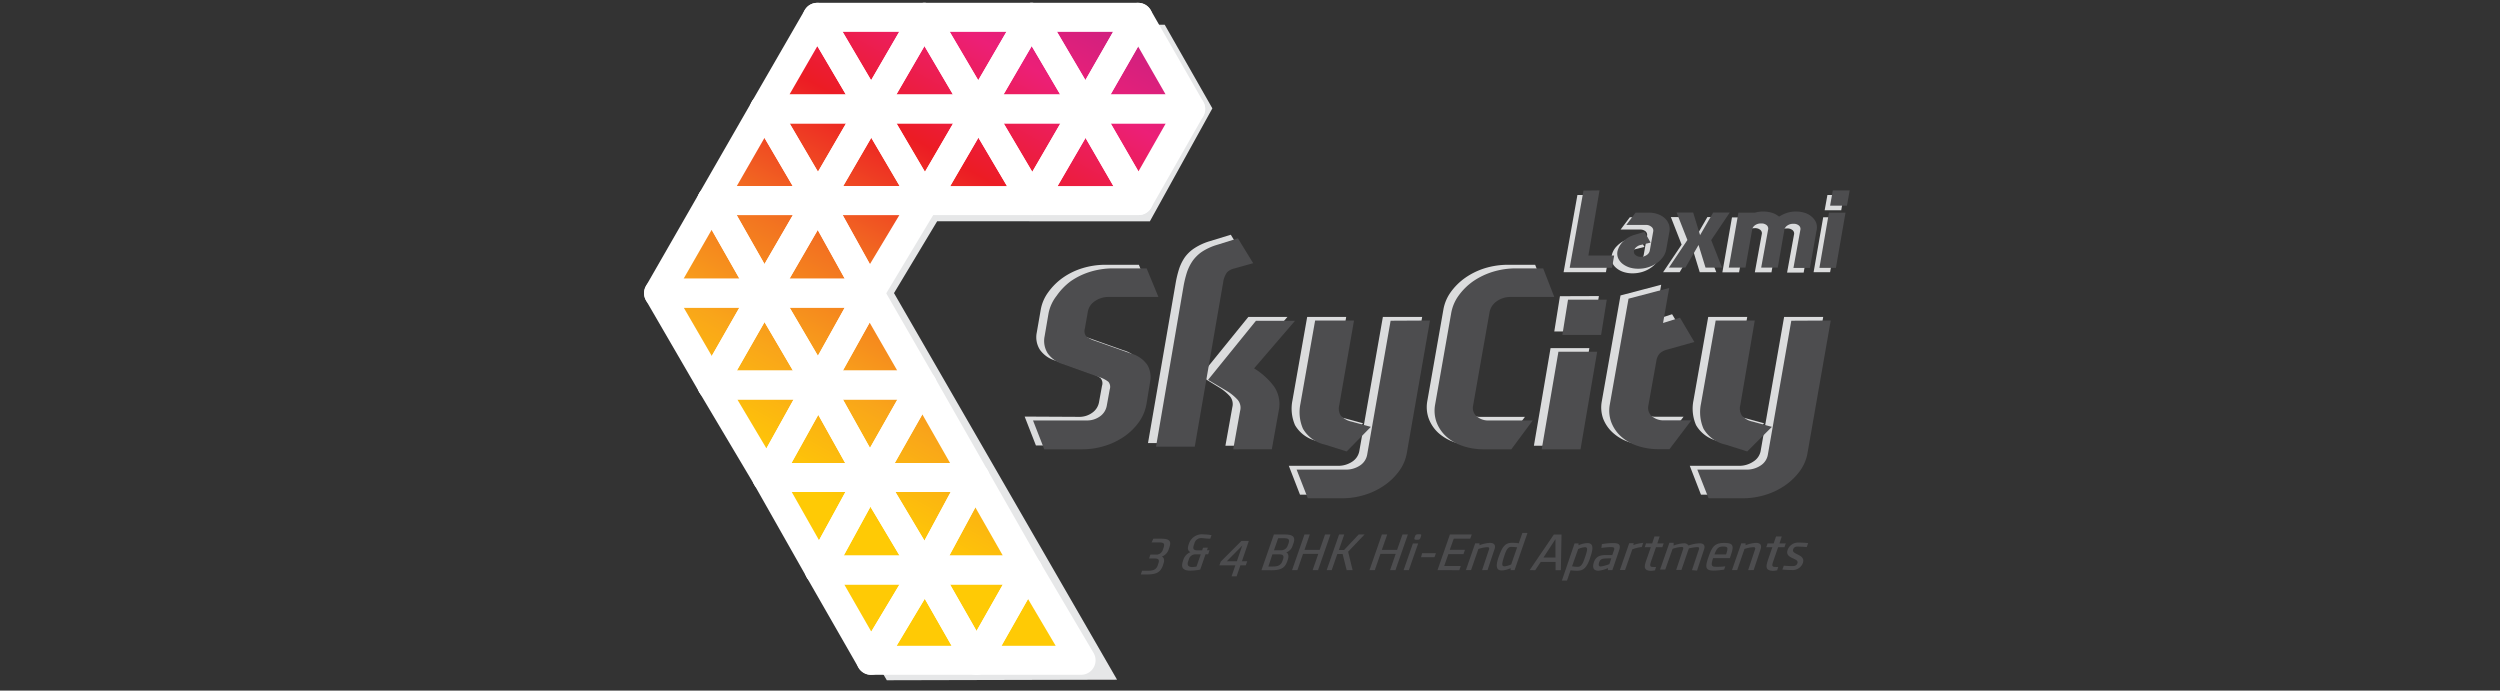 <svg xmlns="http://www.w3.org/2000/svg" xmlns:xlink="http://www.w3.org/1999/xlink" viewBox="0 0 362 100"><rect x="0" y="0" width="362" height="100" fill="#333333" stroke="none"/><defs><style>.cls-1{isolation:isolate;}.cls-2{fill:#e6e7e8;}.cls-3{fill:url(#linear-gradient);}.cls-4{mix-blend-mode:multiply;fill:url(#linear-gradient-2);}.cls-5{fill:none;stroke:#fff;stroke-linecap:round;stroke-linejoin:round;stroke-width:4.2px;}.cls-6{fill:#dbdcdd;}.cls-7{fill:#4d4d4f;}</style><linearGradient id="linear-gradient" x1="123.41" y1="74.6" x2="170.34" y2="-9.25" gradientUnits="userSpaceOnUse"><stop offset="0" stop-color="#ffca05"/><stop offset="0.16" stop-color="#f9a51a"/><stop offset="0.34" stop-color="#f26f21"/><stop offset="0.54" stop-color="#ec1c24"/><stop offset="0.72" stop-color="#ec1f77"/><stop offset="1" stop-color="#a4238d"/></linearGradient><linearGradient id="linear-gradient-2" x1="106.68" y1="76.15" x2="153.41" y2="-5.46" xlink:href="#linear-gradient"/></defs><g class="cls-1"><g id="Layer_1" data-name="Layer 1"><polygon class="cls-2" points="128.41 98.5 96.87 44.43 120.43 3.48 168.65 3.58 175.55 15.69 166.5 32.05 135.7 32.04 129.45 42.44 161.75 98.42 128.41 98.5"/><polygon class="cls-3" points="125.53 96.62 94.2 42.45 117.75 1.5 165.38 1.5 173.58 15.77 165.44 30.05 134.52 30.05 127.06 42.46 158.29 96.62 125.53 96.62"/><path class="cls-4" d="M126.25,95.45l-29.72-53,22.4-38.93h45.28l.59-1H118.34l-23,39.94,30.76,53.16Z"/><polygon class="cls-5" points="118.63 82.54 125.96 69.14 133.95 82.54 118.63 82.54"/><polygon class="cls-5" points="149.49 29.04 157.19 15.78 164.86 29.04 149.49 29.04"/><polygon class="cls-5" points="164.8 2.51 157.19 15.78 149.38 2.51 164.8 2.51"/><polygon class="cls-5" points="157.19 15.78 149.49 29.04 141.66 15.78 157.19 15.78"/><polygon class="cls-5" points="172.41 15.78 164.86 29.04 157.19 15.78 172.41 15.78"/><polygon class="cls-5" points="149.38 2.51 157.19 15.78 141.66 15.78 149.38 2.51"/><polygon class="cls-5" points="164.8 2.51 172.41 15.78 157.19 15.78 164.8 2.51"/><polygon class="cls-5" points="118.45 29.04 126.15 15.78 133.94 29.04 118.45 29.04"/><polygon class="cls-5" points="118.45 29.04 110.68 42.45 103.06 29.04 118.45 29.04"/><polygon class="cls-5" points="133.94 29.04 141.66 15.78 149.49 29.04 133.94 29.04"/><polygon class="cls-5" points="133.85 2.51 126.15 15.78 118.34 2.51 133.85 2.51"/><polygon class="cls-5" points="133.94 29.04 125.89 42.45 118.45 29.04 133.94 29.04"/><polygon class="cls-5" points="149.38 2.51 141.66 15.78 133.85 2.51 149.38 2.51"/><polygon class="cls-5" points="126.15 15.78 118.45 29.04 110.68 15.78 126.15 15.78"/><polygon class="cls-5" points="125.89 42.45 118.48 55.75 110.68 42.45 125.89 42.45"/><polygon class="cls-5" points="111.04 69.14 118.48 55.75 125.96 69.14 111.04 69.14"/><polygon class="cls-5" points="141.66 15.78 133.94 29.04 126.15 15.78 141.66 15.78"/><polygon class="cls-5" points="118.34 2.51 126.15 15.78 110.68 15.78 118.34 2.51"/><polygon class="cls-5" points="118.45 29.04 125.89 42.45 110.68 42.45 118.45 29.04"/><polygon class="cls-5" points="110.68 15.78 118.45 29.04 103.06 29.04 110.68 15.78"/><polygon class="cls-5" points="103.06 29.04 110.68 42.45 95.36 42.45 103.06 29.04"/><polygon class="cls-5" points="110.68 42.45 118.48 55.75 103.08 55.75 110.68 42.45"/><polygon class="cls-5" points="118.48 55.75 111.04 69.14 103.08 55.75 118.48 55.75"/><polygon class="cls-5" points="125.96 69.14 118.63 82.54 111.04 69.14 125.96 69.14"/><polygon class="cls-5" points="103.08 55.75 95.36 42.45 110.68 42.45 103.08 55.75"/><polygon class="cls-5" points="133.85 2.51 141.66 15.78 126.15 15.78 133.85 2.51"/><polygon class="cls-5" points="133.95 82.54 141.41 95.61 126.12 95.61 133.95 82.54"/><polygon class="cls-5" points="156.54 95.61 141.41 95.61 148.82 82.54 156.54 95.61"/><polygon class="cls-5" points="141.41 95.61 133.95 82.54 148.82 82.54 141.41 95.61"/><polygon class="cls-5" points="126.12 95.61 118.63 82.54 133.95 82.54 126.12 95.61"/><polygon class="cls-5" points="125.96 69.14 133.55 55.75 141.18 69.14 125.96 69.14"/><polygon class="cls-5" points="133.95 82.54 141.18 69.14 148.82 82.54 133.95 82.54"/><polygon class="cls-5" points="118.48 55.75 125.89 42.45 133.55 55.75 118.48 55.75"/><polygon class="cls-5" points="133.55 55.75 125.96 69.14 118.48 55.75 133.55 55.75"/><polygon class="cls-5" points="133.95 82.54 125.96 69.14 141.18 69.14 133.95 82.54"/><path class="cls-6" d="M156.19,60.36a3.15,3.15,0,0,0,2-.62,2.37,2.37,0,0,0,.95-1.51l.43-2.36a1.13,1.13,0,0,0-.2-1.1,4.13,4.13,0,0,0-1.31-.68l-5.19-1.86a4.14,4.14,0,0,1-2.3-1.6,3.38,3.38,0,0,1-.45-2.46l.58-3.33a6,6,0,0,1,1.09-2.53,9,9,0,0,1,2.09-2.08,10,10,0,0,1,2.84-1.39,11.32,11.32,0,0,1,3.35-.5h4.84l1.67,4.18h-7.13a3.43,3.43,0,0,0-2.09.62,2.34,2.34,0,0,0-1,1.51L156,47.09a1.16,1.16,0,0,0,.17,1.1,3.94,3.94,0,0,0,1.3.68l5.23,1.86A4.16,4.16,0,0,1,165,52.35a3.45,3.45,0,0,1,.4,2.44L164.82,58a6.16,6.16,0,0,1-1.06,2.54,8.93,8.93,0,0,1-2.09,2.07A10.2,10.2,0,0,1,158.8,64a10.94,10.94,0,0,1-3.34.5H150l-1.63-4.18Z"/><path class="cls-6" d="M177.44,64.54l1-5.57a1.77,1.77,0,0,0-.35-1.59,7.12,7.12,0,0,0-1.43-1.2l-2.83-1.74,6.93-8.55h5.66l-5.93,6.89a10.48,10.48,0,0,1,2.93,2.71A4.55,4.55,0,0,1,184,59l-1,5.57Z"/><path class="cls-6" d="M205.93,45.89l-3.37,19.23a5.94,5.94,0,0,1-1.08,2.54,8.84,8.84,0,0,1-2.11,2.07,9.94,9.94,0,0,1-2.85,1.39,10.89,10.89,0,0,1-3.36.51h-4.92l-1.62-4.18h7.08a3.64,3.64,0,0,0,2.13-.62,2.33,2.33,0,0,0,1-1.51l3.41-19.43Zm-11,0-2.13,12.23a1.91,1.91,0,0,0,.21,1.53,2.76,2.76,0,0,0,1.53.87l2.83.77-3.53,3.56-3.17-1a4.85,4.85,0,0,1-3.15-2.29,6,6,0,0,1-.37-3.6l2.13-12.07Z"/><path class="cls-6" d="M215.57,43.12a2.5,2.5,0,0,0-1,1.49l-2.4,13.62a1.6,1.6,0,0,0,.49,1.51,2.54,2.54,0,0,0,1.87.62h6.28l-3.1,4.18h-3.91a9.47,9.47,0,0,1-3.18-.5,6.71,6.71,0,0,1-2.38-1.39,5.32,5.32,0,0,1-1.37-2.07,4.91,4.91,0,0,1-.19-2.54L209,44.84a6.12,6.12,0,0,1,1.06-2.53,8.83,8.83,0,0,1,2.1-2.08A10.28,10.28,0,0,1,215,38.84a11.44,11.44,0,0,1,3.39-.5h3.9l1.63,4.18h-6.27A3.43,3.43,0,0,0,215.57,43.12Z"/><path class="cls-6" d="M224.52,50.41h5.62l-2.42,14.13h-5.61Zm7-7.54L230.67,48h-5.61l.82-5.11Z"/><path class="cls-6" d="M242.12,45.5,244.21,49l-4,1.12a2.46,2.46,0,0,0-1,.53,2,2,0,0,0-.5,1.1l-1.16,6.46a1.57,1.57,0,0,0,.48,1.51,2.57,2.57,0,0,0,1.88.62h3.87l-3.18,4.18H239.1a9.57,9.57,0,0,1-3.21-.5,6.62,6.62,0,0,1-2.38-1.39,5.33,5.33,0,0,1-1.37-2,4.83,4.83,0,0,1-.2-2.52l2.71-15.33,5.89-1.55-.89,5.07Z"/><path class="cls-6" d="M264,45.89l-3.37,19.23a6.08,6.08,0,0,1-1.09,2.54,8.66,8.66,0,0,1-2.11,2.07,9.88,9.88,0,0,1-2.84,1.39,11,11,0,0,1-3.37.51h-4.92l-1.62-4.18h7.08a3.64,3.64,0,0,0,2.13-.62,2.31,2.31,0,0,0,1.05-1.51l3.4-19.43Zm-11,0-2.13,12.23a1.87,1.87,0,0,0,.22,1.53,2.76,2.76,0,0,0,1.52.87l2.83.77-3.52,3.56-3.18-1a4.87,4.87,0,0,1-3.15-2.29,6,6,0,0,1-.37-3.6l2.13-12.07Z"/><path class="cls-6" d="M170.26,40.85a15.72,15.72,0,0,1,.48-1.94,6.69,6.69,0,0,1,.82-1.65A5.27,5.27,0,0,1,173,35.91a8.51,8.51,0,0,1,2.22-1l3-.92,2.2,3.6-2.74.77a2,2,0,0,0-1.07.6A3.28,3.28,0,0,0,176,40.3l-4.16,23.86h-5.61Z"/><path class="cls-7" d="M157.32,60.88a3.18,3.18,0,0,0,2-.62,2.39,2.39,0,0,0,.94-1.51l.43-2.36a1.16,1.16,0,0,0-.19-1.1,4.11,4.11,0,0,0-1.32-.68L154,52.75a4.14,4.14,0,0,1-2.3-1.6,3.37,3.37,0,0,1-.44-2.46l.57-3.33A6,6,0,0,1,153,42.83,9.17,9.17,0,0,1,155,40.75a10.15,10.15,0,0,1,2.84-1.39,11.32,11.32,0,0,1,3.35-.5h4.84L167.74,43h-7.13a3.43,3.43,0,0,0-2.09.62,2.29,2.29,0,0,0-1,1.51l-.43,2.44a1.22,1.22,0,0,0,.17,1.1,3.83,3.83,0,0,0,1.3.68l5.23,1.85a4.22,4.22,0,0,1,2.34,1.63,3.51,3.51,0,0,1,.41,2.44L166,58.56a6.37,6.37,0,0,1-1.07,2.54,8.75,8.75,0,0,1-2.09,2.07,10.14,10.14,0,0,1-2.86,1.39,11,11,0,0,1-3.35.5h-5.42l-1.63-4.18Z"/><path class="cls-7" d="M178.57,65.06l1-5.57a1.77,1.77,0,0,0-.35-1.59,7.12,7.12,0,0,0-1.43-1.2L174.93,55l6.93-8.55h5.66l-5.93,6.89A10.29,10.29,0,0,1,184.51,56a4.56,4.56,0,0,1,.65,3.48l-1,5.57Z"/><path class="cls-7" d="M207.06,46.41,203.7,65.64a6.08,6.08,0,0,1-1.09,2.54,8.66,8.66,0,0,1-2.11,2.07,10.15,10.15,0,0,1-2.84,1.39,11,11,0,0,1-3.37.51h-4.92L187.75,68h7.08a3.64,3.64,0,0,0,2.13-.62,2.36,2.36,0,0,0,1-1.51l3.4-19.43Zm-11,0-2.13,12.23a1.91,1.91,0,0,0,.21,1.53,2.84,2.84,0,0,0,1.53.87l2.83.77L195,65.37l-3.18-1a4.85,4.85,0,0,1-3.15-2.29,6,6,0,0,1-.37-3.6l2.13-12.07Z"/><path class="cls-7" d="M216.7,43.64a2.5,2.5,0,0,0-1,1.49l-2.4,13.62a1.6,1.6,0,0,0,.49,1.51,2.57,2.57,0,0,0,1.88.62h6.27l-3.1,4.18h-3.91a9.37,9.37,0,0,1-3.17-.5,6.54,6.54,0,0,1-2.38-1.39A5.35,5.35,0,0,1,208,61.1a4.92,4.92,0,0,1-.19-2.54l2.32-13.2a6.12,6.12,0,0,1,1.06-2.53,9,9,0,0,1,2.09-2.08,10.48,10.48,0,0,1,2.87-1.39,11.44,11.44,0,0,1,3.39-.5h3.91L225.06,43h-6.27A3.43,3.43,0,0,0,216.7,43.64Z"/><path class="cls-7" d="M225.66,50.93h5.61l-2.41,14.13h-5.62Zm7-7.54-.82,5.11h-5.61l.82-5.11Z"/><path class="cls-7" d="M243.26,46l2.08,3.52-4,1.12a2.53,2.53,0,0,0-1,.53,2,2,0,0,0-.5,1.1l-1.16,6.46a1.59,1.59,0,0,0,.48,1.51,2.57,2.57,0,0,0,1.88.62h3.87l-3.17,4.18h-1.48a9.57,9.57,0,0,1-3.21-.5,6.62,6.62,0,0,1-2.38-1.39,5.33,5.33,0,0,1-1.37-2.05,4.83,4.83,0,0,1-.2-2.52l2.71-15.33,5.89-1.55-.89,5.07Z"/><path class="cls-7" d="M265.09,46.41l-3.37,19.23a6.19,6.19,0,0,1-1.08,2.54,9,9,0,0,1-2.11,2.07,10.21,10.21,0,0,1-2.85,1.39,11,11,0,0,1-3.37.51H247.4L245.77,68h7.09a3.63,3.63,0,0,0,2.12-.62,2.32,2.32,0,0,0,1-1.51l3.4-19.43Zm-11,0L252,58.64a1.9,1.9,0,0,0,.22,1.53,2.76,2.76,0,0,0,1.53.87l2.82.77L253,65.37l-3.17-1a4.87,4.87,0,0,1-3.16-2.29,6,6,0,0,1-.37-3.6l2.13-12.07Z"/><path class="cls-7" d="M171.39,41.37a15.72,15.72,0,0,1,.48-1.94,6.69,6.69,0,0,1,.82-1.65,5.43,5.43,0,0,1,1.39-1.35,8.44,8.44,0,0,1,2.23-1l2.94-.92,2.21,3.6-2.75.77a2,2,0,0,0-1.07.6,3.28,3.28,0,0,0-.52,1.37L173,64.68h-5.61Z"/><path class="cls-7" d="M168.23,80.59c.37.15.39.62.25,1l-.1.31c-.36,1-1,1.28-2.29,1.28H166l-.81,0,.18-.54.91,0c.75,0,1.16-.2,1.36-.77l.09-.28c.2-.56,0-.72-.53-.72h-.82l.2-.56h.81a1,1,0,0,0,1-.72l.11-.33c.25-.71-.21-.72-.83-.72h-.11l-.81,0L167,78l.93,0c1,0,1.81.07,1.41,1.22l-.13.38A1.61,1.61,0,0,1,168.23,80.59Z"/><path class="cls-7" d="M174.9,79.3l-.13.38h.37l-.2.58h-.38l-.77,2.22a8.44,8.44,0,0,1-1.38.15c-1.13,0-1.41-.43-1.15-1.3l.1-.32a1.78,1.78,0,0,1,1-1.05c-.32-.22-.44-.43-.28-1l.11-.33a2,2,0,0,1,2.1-1.25,7,7,0,0,1,1.14.11l-.18.51c-.59,0-1-.08-1.22-.08a1,1,0,0,0-1.08.76l-.09.28c-.19.54,0,.73.56.73h.65l.13-.38Zm-2.86,2c-.21.61.12.81.61.81a4.25,4.25,0,0,0,.6-.07l.62-1.77h-.65a1,1,0,0,0-1.08.74Z"/><path class="cls-7" d="M180.38,81.86h-.77l-.55,1.59h-.73l.55-1.59h-2.31l.19-.53,3-3h1.07l-1,2.94h.77Zm-1.28-.59.78-2.27-2.24,2.27Z"/><path class="cls-7" d="M182.66,82.56l1.8-5.17h1.4c1,0,1.84.11,1.44,1.26l-.12.34a1.5,1.5,0,0,1-.93,1c.36.16.37.63.24,1l-.11.32c-.35,1-1,1.26-2.32,1.26Zm1-.53h.67c.74,0,1.15-.2,1.36-.78l.1-.28c.18-.54-.07-.7-.55-.7h-1Zm1.42-4.1-.61,1.75h1a1,1,0,0,0,1-.7l.1-.27c.26-.73-.14-.78-.82-.78Z"/><path class="cls-7" d="M190.07,82.56l.82-2.36h-2.21l-.82,2.36h-.77l1.8-5.17h.77l-.77,2.23h2.2l.78-2.23h.78l-1.8,5.17Z"/><path class="cls-7" d="M192.1,82.56l1.8-5.17h.75l-.78,2.25h.75l2.12-2.25h.85l-2.38,2.5.65,2.67H195l-.59-2.34h-.77l-.81,2.34Z"/><path class="cls-7" d="M201.28,82.56l.82-2.36h-2.21l-.82,2.36h-.77l1.8-5.17h.77l-.78,2.23h2.21l.78-2.23h.78l-1.8,5.17Z"/><path class="cls-7" d="M203.24,82.56l1.35-3.87h.76L204,82.56Zm2.18-5.2c.4,0,.43,0,.31.39s-.19.41-.58.41-.4-.09-.29-.41S205,77.36,205.42,77.36Z"/><path class="cls-7" d="M205.92,80.1h2l-.2.58h-1.95Z"/><path class="cls-7" d="M208.15,82.56l1.8-5.17h3.16l-.22.61H210.5l-.57,1.61h2.2l-.22.63h-2.19l-.6,1.72h2.4l-.21.6Z"/><path class="cls-7" d="M214.61,82.56l1-3c.07-.21,0-.33-.22-.33a4.74,4.74,0,0,0-1.32.26l-1.06,3.06h-.75l1.35-3.88h.62l0,.28a4.72,4.72,0,0,1,1.51-.34c.59,0,.88.29.66.93l-1,3Z"/><path class="cls-7" d="M217.12,80.34c.46-1.24.9-1.74,1.8-1.74.29,0,.59,0,1,.07l.52-1.5h.74l-1.87,5.38h-.57l0-.28a3.28,3.28,0,0,1-1.29.33c-.78,0-.92-.6-.43-2Zm.7,1.67a3,3,0,0,0,1-.28l.86-2.47a5.36,5.36,0,0,0-.87-.07h0c-.53,0-.76.63-.94,1.17C217.46,81.57,217.4,82,217.82,82Z"/><path class="cls-7" d="M221.49,82.56,225,77.4h1.11l-.1,5.16h-.76V81.37h-2.15l-.8,1.19Zm2-1.83h1.74l0-2.66Z"/><path class="cls-7" d="M230.22,80.89c-.46,1.24-.89,1.75-1.8,1.75-.3,0-.59,0-1-.07l-.52,1.5h-.74L228,78.68h.57l0,.28a3.33,3.33,0,0,1,1.29-.32c.78,0,.93.59.43,2Zm-.7-1.66a3,3,0,0,0-1,.27L227.63,82a4.27,4.27,0,0,0,.86.07h0c.53,0,.76-.63.94-1.16C229.89,79.67,229.94,79.23,229.52,79.23Z"/><path class="cls-7" d="M233.47,82.56h-.64c0-.1,0-.2,0-.3a4.28,4.28,0,0,1-1.38.38c-.81,0-.88-.58-.64-1.27.31-.88,1-1,1.8-1h.85l.24-.68c.15-.43-.06-.47-.47-.47a11.07,11.07,0,0,0-1.35.12s.07-.52.08-.55a9.52,9.52,0,0,1,1.59-.15c.85,0,1.19.18.89,1.07Zm-.15-1.71c-1.2,0-1.56,0-1.75.55-.12.35-.12.63.22.63a5.94,5.94,0,0,0,1.24-.34Z"/><path class="cls-7" d="M237.93,78.61l-.2.6a5.54,5.54,0,0,0-1.37.33l-1.05,3h-.75l1.35-3.88h.65l-.05.27A5.28,5.28,0,0,1,237.93,78.61Z"/><path class="cls-7" d="M238.4,81.08l.64-1.85h-.88l.19-.55h.89l.33-1h.75l-.34,1h.92l-.19.55h-.92l-.73,2.1c-.21.62-.12.76.3.76a2.43,2.43,0,0,0,.44,0l-.16.49a3.46,3.46,0,0,1-.56.08C237.93,82.63,238.08,82,238.4,81.08Z"/><path class="cls-7" d="M245,82.56l1-3c.08-.22,0-.34-.19-.34a6.61,6.61,0,0,0-1.26.19c-.36,1-.72,2.1-1.08,3.12h-.76l1-3c.08-.21,0-.33-.19-.33a4.82,4.82,0,0,0-1.33.27l-1.06,3h-.75l1.35-3.87h.61V79a4.52,4.52,0,0,1,1.5-.33.75.75,0,0,1,.66.32,5.29,5.29,0,0,1,1.59-.32c.65,0,.86.33.64.95l-1,3Z"/><path class="cls-7" d="M250.48,80.82h-2.43c-.4,1.25-.15,1.25.63,1.25.2,0,.66,0,1.14-.07l-.17.48a10.11,10.11,0,0,1-1.52.14c-1.21,0-1.26-.5-.73-2s.89-2,2.28-2,1.42.45.87,2Zm-2.23-.54h1.69c.32-1,.28-1.14-.45-1.14S248.56,79.48,248.25,80.28Z"/><path class="cls-7" d="M253.13,82.56l1-3c.08-.21,0-.33-.21-.33a4.74,4.74,0,0,0-1.32.26l-1.06,3.06h-.75l1.35-3.88h.62l0,.28a4.72,4.72,0,0,1,1.51-.34c.59,0,.88.29.66.93l-1,3Z"/><path class="cls-7" d="M256,81.08l.64-1.85h-.88l.19-.55h.88l.34-1H258l-.33,1h.91l-.19.55h-.92l-.72,2.1c-.22.62-.12.76.29.76a2.48,2.48,0,0,0,.45,0l-.16.49a3.62,3.62,0,0,1-.56.08C255.57,82.63,255.71,82,256,81.08Z"/><path class="cls-7" d="M261.05,81.54a1.58,1.58,0,0,1-1.59,1,12.22,12.22,0,0,1-1.37-.07l.2-.56s.57.06,1.27.06c.38,0,.6-.11.71-.42.28-.79-1.88-.6-1.42-1.92a1.59,1.59,0,0,1,1.6-1.06,12.45,12.45,0,0,1,1.37.07l-.2.58s-.63-.07-1.34-.07a.58.58,0,0,0-.64.42C259.38,80.35,261.51,80.21,261.05,81.54Z"/><path class="cls-6" d="M230.77,28.24l-1.65,9.39h3.73l-.31,1.78h-6.13l2-11.17Z"/><path class="cls-6" d="M238.28,33.5a1.2,1.2,0,0,0-.82-.26h-2.8L236,31.46h1.87a4.13,4.13,0,0,1,1.36.21,2.87,2.87,0,0,1,1,.59,2.25,2.25,0,0,1,.58.89,2.05,2.05,0,0,1,.08,1.08l-.44,2.51a2.71,2.71,0,0,1-.46,1.11,3.54,3.54,0,0,1-.91.9,4.42,4.42,0,0,1-1.23.61,4.94,4.94,0,0,1-1.45.22,4.25,4.25,0,0,1-1.32-.2,3,3,0,0,1-1-.54,2.14,2.14,0,0,1-.62-.79,1.62,1.62,0,0,1-.09-1,2.64,2.64,0,0,1,.75-1.41,3.7,3.7,0,0,1,1.67-1l1.46-.43.87,1.55-1.44.35a1.42,1.42,0,0,0-.64.31,1.09,1.09,0,0,0-.33.55.62.62,0,0,0,.22.6,1.14,1.14,0,0,0,.77.26,1.46,1.46,0,0,0,.85-.27,1,1,0,0,0,.46-.64l.49-2.79A.69.69,0,0,0,238.28,33.5Z"/><polygon class="cls-6" points="246.96 35.42 249.63 31.43 247.23 31.43 245.34 34.71 244.33 31.43 241.94 31.43 243.5 35.42 243.5 35.42 240.82 39.41 243.22 39.41 245.12 36.13 246.12 39.41 248.52 39.41 246.95 35.42 246.96 35.42"/><path class="cls-6" d="M264,31.46h2.39L265,39.41h-2.39Zm3-3.22-.39,2.21h-2.4l.4-2.21Z"/><path class="cls-6" d="M262.14,33a2.29,2.29,0,0,0-.61-.88,2.83,2.83,0,0,0-1-.59,3.94,3.94,0,0,0-1.37-.22,4,4,0,0,0-1.42.25,4.38,4.38,0,0,0-1,.5,2.82,2.82,0,0,0-1-.53,3.94,3.94,0,0,0-1.37-.22,4.19,4.19,0,0,0-1.17.17h-2.41l-.92,5.27-.47,2.68h2.42l1-5.64a1.11,1.11,0,0,1,.38-.49,1.48,1.48,0,0,1,.9-.26,1.14,1.14,0,0,1,.81.26.63.63,0,0,1,.19.64l-1,5.49h2.41l.63-3.66.3-1.69v0l0-.1a1.07,1.07,0,0,1,.43-.64,1.47,1.47,0,0,1,.89-.26,1.15,1.15,0,0,1,.82.26.63.63,0,0,1,.19.64l-1,5.49h2.4l.94-5.35A2.18,2.18,0,0,0,262.14,33Z"/><path class="cls-7" d="M231.61,27.57,230,37h3.73l-.31,1.78h-6.13l2-11.18Z"/><path class="cls-7" d="M239.12,32.84a1.18,1.18,0,0,0-.82-.27h-2.81l1.34-1.78h1.87a3.92,3.92,0,0,1,1.36.22,2.82,2.82,0,0,1,1,.59,2.24,2.24,0,0,1,.59.88,2.07,2.07,0,0,1,.08,1.08l-.45,2.51a2.67,2.67,0,0,1-.46,1.12,3.66,3.66,0,0,1-.9.9,5,5,0,0,1-1.23.6,4.63,4.63,0,0,1-1.45.22,4.25,4.25,0,0,1-1.32-.19,3.35,3.35,0,0,1-1-.54,2.19,2.19,0,0,1-.61-.79,1.74,1.74,0,0,1-.1-1A2.87,2.87,0,0,1,235,35a3.89,3.89,0,0,1,1.68-1l1.45-.43.88,1.56-1.44.34a1.39,1.39,0,0,0-.64.32.91.91,0,0,0-.33.54.6.6,0,0,0,.22.6,1.12,1.12,0,0,0,.77.26,1.52,1.52,0,0,0,.85-.26,1,1,0,0,0,.45-.65l.5-2.79A.67.67,0,0,0,239.12,32.84Z"/><polygon class="cls-7" points="247.79 34.76 250.47 30.77 248.07 30.77 246.17 34.05 245.17 30.77 242.77 30.77 244.34 34.76 244.33 34.76 241.66 38.75 244.05 38.75 245.95 35.47 246.96 38.75 249.35 38.75 247.78 34.76 247.79 34.76"/><path class="cls-7" d="M264.83,30.79h2.4l-1.39,8h-2.39Zm3-3.22-.39,2.21H265l.39-2.21Z"/><path class="cls-7" d="M263,32.32a2.1,2.1,0,0,0-.6-.88,2.79,2.79,0,0,0-1-.6,4.24,4.24,0,0,0-1.37-.21,4.19,4.19,0,0,0-1.42.24,5.49,5.49,0,0,0-1,.5,3,3,0,0,0-.94-.53,4.24,4.24,0,0,0-1.37-.21,4.13,4.13,0,0,0-1.17.16h-2.41l-.92,5.28-.47,2.68h2.41l1-5.64a1,1,0,0,1,.38-.49,1.4,1.4,0,0,1,.89-.26,1.12,1.12,0,0,1,.82.26.64.64,0,0,1,.19.63l-1,5.5h2.4l.64-3.66.3-1.69v0l0-.1a1,1,0,0,1,.43-.63,1.4,1.4,0,0,1,.89-.26,1.12,1.12,0,0,1,.82.26.64.64,0,0,1,.19.63l-1,5.5h2.39l.94-5.35A2,2,0,0,0,263,32.32Z"/></g></g></svg>